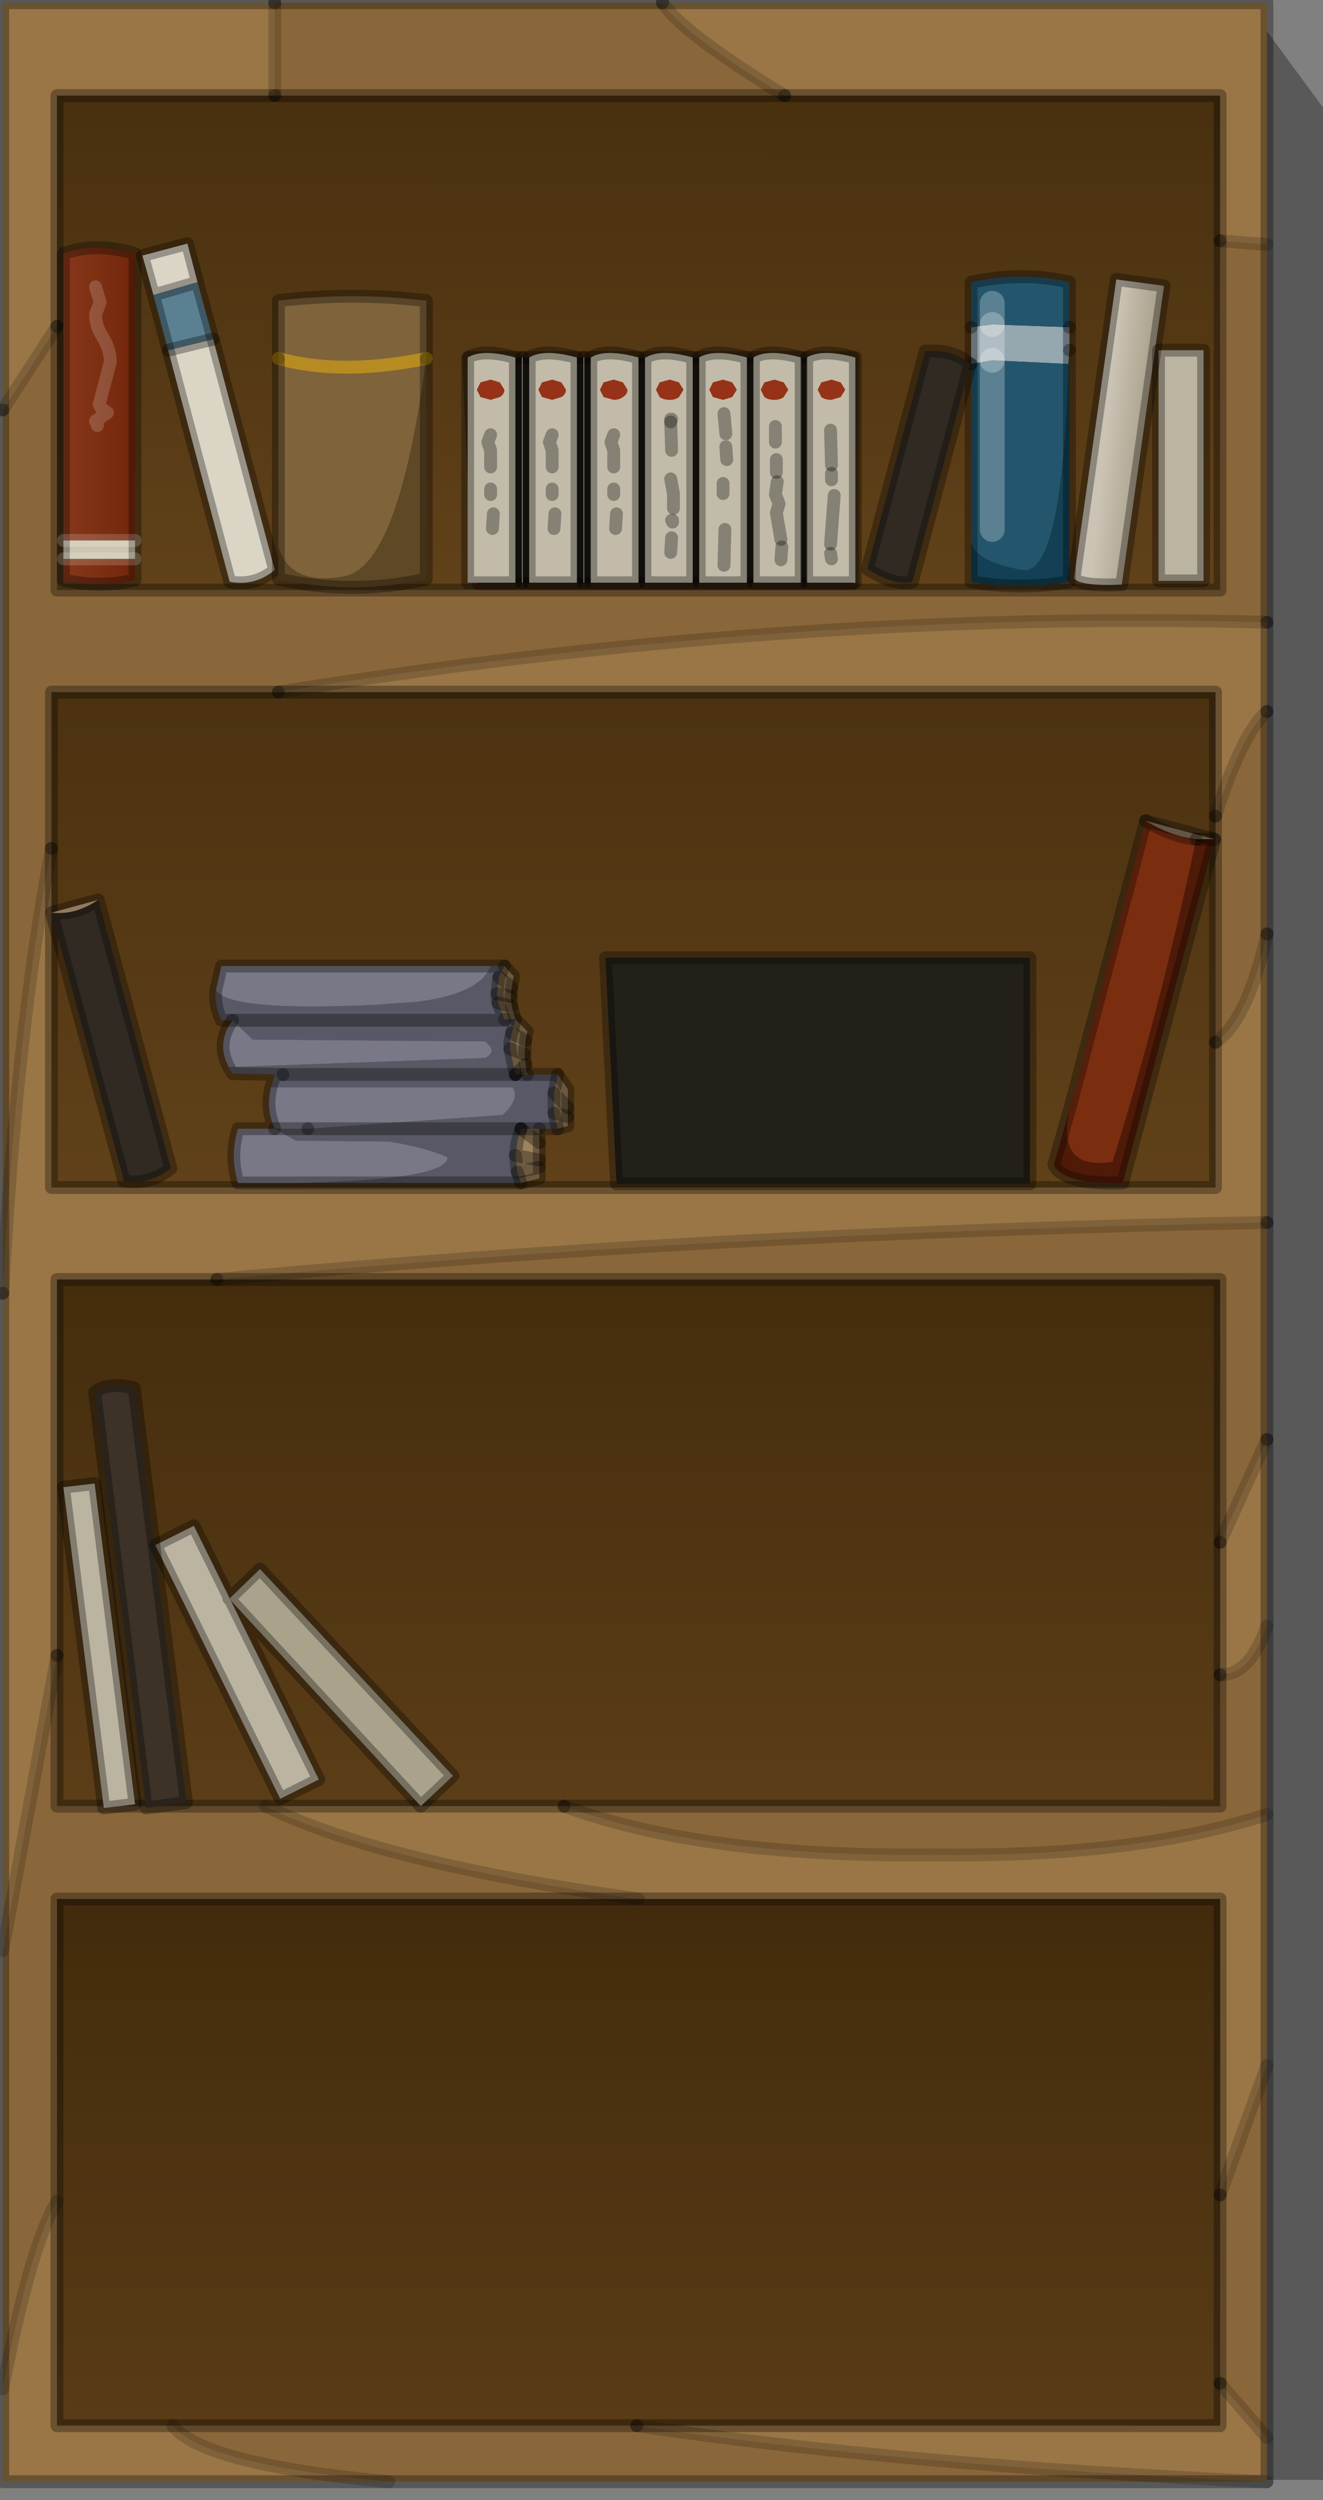 <?xml version="1.0" encoding="utf-8"?>
<svg version="1.1" id="Layer_1"
xmlns="http://www.w3.org/2000/svg"
xmlns:xlink="http://www.w3.org/1999/xlink"
width="72px" height="136px"
xml:space="preserve">
<rect width="100%" height="100%" fill="#808080" stroke="none"/>
<g id="PathID_1727" transform="matrix(1, 0, 0, 1, 35.75, 135.35)">
<path style="fill:#000000;fill-opacity:0.302" d="M36.25 -129.5L36.25 -0.45L25.8 -0.45L32.1 -135.15L36.25 -129.5" />
</g>
<g id="PathID_1728" transform="matrix(1, 0, 0, 1, 35.75, 135.35)">
<path style="fill:#8A673A;fill-opacity:1" d="M33.2 -101.5Q7.25 -102.2 -20.6 -97.7L-32.95 -97.7L-32.95 -89.2Q-34.85 -79.25 -35.6 -65L-35.6 -113.05L-32.65 -117.6L-32.65 -103.25L30.65 -103.25L30.65 -122.25L33.2 -122.05L33.2 -101.5M-20.8 -130.15L-20.8 -135.2L0.3 -135.2Q1.4 -133.55 6.95 -130.15L-20.8 -130.15M33.2 -84.55Q32.15 -79.85 30.4 -78.65L30.4 -90.95Q31.85 -95.5 33.2 -96.65L33.2 -84.55M30.65 -51.45L30.65 -65.75L-23.95 -65.75Q3.25 -68.3 33.2 -68.85L33.2 -57.05L30.65 -51.45M15 -34.45Q2.55 -34.3 -5.05 -37.1L30.65 -37.1L30.65 -44.25Q32.25 -44.2 33.2 -46.9L33.2 -36.65Q26.05 -34.3 15 -34.45M30.65 -5.7L30.65 -15.95L33.2 -23L33.2 -2.75L30.65 -5.7M-26.35 -3.4L-1.1 -3.4Q13.3 -1.25 33.2 -0.35L-14.6 -0.35Q-24.7 -1.3 -26.35 -3.4M-1 -32.05L-32.65 -32.05L-32.65 -15.6Q-34.1 -13.2 -35.6 -5.4L-35.6 -29.25L-32.65 -45.3L-32.65 -37.1L-21.3 -37.1Q-14.95 -34 -1 -32.05" />
<path style="fill:#9A7646;fill-opacity:1" d="M30.65 -130.15L6.95 -130.15Q1.4 -133.55 0.3 -135.2L33.2 -135.2L33.2 -122.05L30.65 -122.25L30.65 -130.15M-35.6 -135.2L-20.8 -135.2L-20.8 -130.15L-32.65 -130.15L-32.65 -117.6L-35.6 -113.05L-35.6 -135.2M-32.65 -65.75L-32.65 -45.3L-35.6 -29.25L-35.6 -65Q-34.85 -79.25 -32.95 -89.2L-32.95 -70.75L30.4 -70.75L30.4 -78.65Q32.15 -79.85 33.2 -84.55L33.2 -68.85Q3.25 -68.3 -23.95 -65.75L-32.65 -65.75M33.2 -96.65Q31.85 -95.5 30.4 -90.95L30.4 -97.7L-20.6 -97.7Q7.25 -102.2 33.2 -101.5L33.2 -96.65M30.65 -51.45L33.2 -57.05L33.2 -46.9Q32.25 -44.2 30.65 -44.25L30.65 -51.45M-21.3 -37.1L-5.05 -37.1Q2.55 -34.3 15 -34.45Q26.05 -34.3 33.2 -36.65L33.2 -23L30.65 -15.95L30.65 -32.05L-1 -32.05Q-14.95 -34 -21.3 -37.1M-1.1 -3.4L30.65 -3.4L30.65 -5.7L33.2 -2.75L33.2 -0.35Q13.3 -1.25 -1.1 -3.4M-32.65 -15.6L-32.65 -3.4L-26.35 -3.4Q-24.7 -1.3 -14.6 -0.35L-35.6 -0.35L-35.6 -5.4Q-34.1 -13.2 -32.65 -15.6" />
<linearGradient
id="LinearGradID_964" gradientUnits="userSpaceOnUse" gradientTransform="matrix(1.52588e-005, -0.027, 0.016, 1.52588e-005, 0, -115.9)" spreadMethod ="pad" x1="-819.2" y1="0" x2="819.2" y2="0" >
<stop  offset="0" style="stop-color:#69481D;stop-opacity:1" />
<stop  offset="1" style="stop-color:#412A0C;stop-opacity:1" />
</linearGradient>
<path style="fill:url(#LinearGradID_964) " d="M-20.8 -130.15L6.95 -130.15L30.65 -130.15L30.65 -122.25L30.65 -103.25L-32.65 -103.25L-32.65 -117.6L-32.65 -130.15L-20.8 -130.15" />
<linearGradient
id="LinearGradID_965" gradientUnits="userSpaceOnUse" gradientTransform="matrix(0, -0.032, 0.016, 0, -1.35, -84.2)" spreadMethod ="pad" x1="-819.2" y1="0" x2="819.2" y2="0" >
<stop  offset="0.027" style="stop-color:#69481D;stop-opacity:1" />
<stop  offset="1" style="stop-color:#412A0C;stop-opacity:1" />
</linearGradient>
<path style="fill:url(#LinearGradID_965) " d="M-32.95 -89.2L-32.95 -97.7L-20.6 -97.7L30.4 -97.7L30.4 -90.95L30.4 -78.65L30.4 -70.75L-32.95 -70.75L-32.95 -89.2" />
<linearGradient
id="LinearGradID_966" gradientUnits="userSpaceOnUse" gradientTransform="matrix(0, -0.03, 0.017, 0, 2.05, -44.35)" spreadMethod ="pad" x1="-819.2" y1="0" x2="819.2" y2="0" >
<stop  offset="0.027" style="stop-color:#69481D;stop-opacity:1" />
<stop  offset="1" style="stop-color:#412A0C;stop-opacity:1" />
</linearGradient>
<path style="fill:url(#LinearGradID_966) " d="M-21.3 -37.1L-32.65 -37.1L-32.65 -45.3L-32.65 -65.75L-23.95 -65.75L30.65 -65.75L30.65 -51.45L30.65 -44.25L30.65 -37.1L-5.05 -37.1L-21.3 -37.1" />
<linearGradient
id="LinearGradID_967" gradientUnits="userSpaceOnUse" gradientTransform="matrix(0, -0.03, 0.017, 0, -1.2, -7.95)" spreadMethod ="pad" x1="-819.2" y1="0" x2="819.2" y2="0" >
<stop  offset="0.027" style="stop-color:#69481D;stop-opacity:1" />
<stop  offset="1" style="stop-color:#412A0C;stop-opacity:1" />
</linearGradient>
<path style="fill:url(#LinearGradID_967) " d="M-26.35 -3.4L-32.65 -3.4L-32.65 -15.6L-32.65 -32.05L-1 -32.05L30.65 -32.05L30.65 -15.95L30.65 -5.7L30.65 -3.4L-1.1 -3.4L-26.35 -3.4" />
<path style="fill:none;stroke-width:0.7;stroke-linecap:round;stroke-linejoin:round;stroke-miterlimit:3;stroke:#000000;stroke-opacity:0.169" d="M33.2 -122.05L30.65 -122.25" />
<path style="fill:none;stroke-width:0.7;stroke-linecap:round;stroke-linejoin:round;stroke-miterlimit:3;stroke:#000000;stroke-opacity:0.31" d="M30.65 -122.25L30.65 -103.25L-32.65 -103.25L-32.65 -117.6" />
<path style="fill:none;stroke-width:0.7;stroke-linecap:round;stroke-linejoin:round;stroke-miterlimit:3;stroke:#000000;stroke-opacity:0.169" d="M-32.65 -117.6L-35.6 -113.05" />
<path style="fill:none;stroke-width:0.7;stroke-linecap:round;stroke-linejoin:round;stroke-miterlimit:3;stroke:#000000;stroke-opacity:0.31" d="M-35.6 -113.05L-35.6 -65" />
<path style="fill:none;stroke-width:0.7;stroke-linecap:round;stroke-linejoin:round;stroke-miterlimit:3;stroke:#000000;stroke-opacity:0.169" d="M-35.6 -65Q-34.85 -79.25 -32.95 -89.2" />
<path style="fill:none;stroke-width:0.7;stroke-linecap:round;stroke-linejoin:round;stroke-miterlimit:3;stroke:#000000;stroke-opacity:0.31" d="M-32.95 -89.2L-32.95 -97.7L-20.6 -97.7" />
<path style="fill:none;stroke-width:0.7;stroke-linecap:round;stroke-linejoin:round;stroke-miterlimit:3;stroke:#000000;stroke-opacity:0.169" d="M-20.6 -97.7Q7.25 -102.2 33.2 -101.5" />
<path style="fill:none;stroke-width:0.7;stroke-linecap:round;stroke-linejoin:round;stroke-miterlimit:3;stroke:#000000;stroke-opacity:0.31" d="M33.2 -101.5L33.2 -122.05L33.2 -135.2L0.3 -135.2" />
<path style="fill:none;stroke-width:0.7;stroke-linecap:round;stroke-linejoin:round;stroke-miterlimit:3;stroke:#000000;stroke-opacity:0.169" d="M0.3 -135.2Q1.4 -133.55 6.95 -130.15" />
<path style="fill:none;stroke-width:0.7;stroke-linecap:round;stroke-linejoin:round;stroke-miterlimit:3;stroke:#000000;stroke-opacity:0.31" d="M6.95 -130.15L30.65 -130.15L30.65 -122.25" />
<path style="fill:none;stroke-width:0.7;stroke-linecap:round;stroke-linejoin:round;stroke-miterlimit:3;stroke:#000000;stroke-opacity:0.31" d="M-20.6 -97.7L30.4 -97.7L30.4 -90.95" />
<path style="fill:none;stroke-width:0.7;stroke-linecap:round;stroke-linejoin:round;stroke-miterlimit:3;stroke:#000000;stroke-opacity:0.169" d="M30.4 -90.95Q31.85 -95.5 33.2 -96.65" />
<path style="fill:none;stroke-width:0.7;stroke-linecap:round;stroke-linejoin:round;stroke-miterlimit:3;stroke:#000000;stroke-opacity:0.31" d="M33.2 -96.65L33.2 -101.5" />
<path style="fill:none;stroke-width:0.7;stroke-linecap:round;stroke-linejoin:round;stroke-miterlimit:3;stroke:#000000;stroke-opacity:0.31" d="M30.4 -90.95L30.4 -78.65" />
<path style="fill:none;stroke-width:0.7;stroke-linecap:round;stroke-linejoin:round;stroke-miterlimit:3;stroke:#000000;stroke-opacity:0.169" d="M30.4 -78.65Q32.15 -79.85 33.2 -84.55" />
<path style="fill:none;stroke-width:0.7;stroke-linecap:round;stroke-linejoin:round;stroke-miterlimit:3;stroke:#000000;stroke-opacity:0.31" d="M33.2 -84.55L33.2 -96.65" />
<path style="fill:none;stroke-width:0.7;stroke-linecap:round;stroke-linejoin:round;stroke-miterlimit:3;stroke:#000000;stroke-opacity:0.31" d="M33.2 -57.05L33.2 -68.85" />
<path style="fill:none;stroke-width:0.7;stroke-linecap:round;stroke-linejoin:round;stroke-miterlimit:3;stroke:#000000;stroke-opacity:0.169" d="M33.2 -68.85Q3.25 -68.3 -23.95 -65.75" />
<path style="fill:none;stroke-width:0.7;stroke-linecap:round;stroke-linejoin:round;stroke-miterlimit:3;stroke:#000000;stroke-opacity:0.31" d="M-23.95 -65.75L30.65 -65.75L30.65 -51.45" />
<path style="fill:none;stroke-width:0.7;stroke-linecap:round;stroke-linejoin:round;stroke-miterlimit:3;stroke:#000000;stroke-opacity:0.169" d="M30.65 -51.45L33.2 -57.05" />
<path style="fill:none;stroke-width:0.7;stroke-linecap:round;stroke-linejoin:round;stroke-miterlimit:3;stroke:#000000;stroke-opacity:0.31" d="M33.2 -57.05L33.2 -46.9L33.2 -36.65L33.2 -23L33.2 -2.75L33.2 -0.35L-14.6 -0.35L-35.6 -0.35L-35.6 -5.4L-35.6 -29.25L-35.6 -65" />
<path style="fill:none;stroke-width:0.7;stroke-linecap:round;stroke-linejoin:round;stroke-miterlimit:3;stroke:#000000;stroke-opacity:0.31" d="M30.4 -78.65L30.4 -70.75L-32.95 -70.75L-32.95 -89.2" />
<path style="fill:none;stroke-width:0.7;stroke-linecap:round;stroke-linejoin:round;stroke-miterlimit:3;stroke:#000000;stroke-opacity:0.31" d="M33.2 -68.85L33.2 -84.55" />
<path style="fill:none;stroke-width:0.7;stroke-linecap:round;stroke-linejoin:round;stroke-miterlimit:3;stroke:#000000;stroke-opacity:0.169" d="M30.65 -44.25Q32.25 -44.2 33.2 -46.9" />
<path style="fill:none;stroke-width:0.7;stroke-linecap:round;stroke-linejoin:round;stroke-miterlimit:3;stroke:#000000;stroke-opacity:0.31" d="M30.65 -44.25L30.65 -37.1L-5.05 -37.1" />
<path style="fill:none;stroke-width:0.7;stroke-linecap:round;stroke-linejoin:round;stroke-miterlimit:3;stroke:#000000;stroke-opacity:0.169" d="M-5.05 -37.1Q2.55 -34.3 15 -34.45Q26.05 -34.3 33.2 -36.65" />
<path style="fill:none;stroke-width:0.7;stroke-linecap:round;stroke-linejoin:round;stroke-miterlimit:3;stroke:#000000;stroke-opacity:0.31" d="M30.65 -5.7L30.65 -3.4L-1.1 -3.4" />
<path style="fill:none;stroke-width:0.7;stroke-linecap:round;stroke-linejoin:round;stroke-miterlimit:3;stroke:#000000;stroke-opacity:0.169" d="M-1.1 -3.4Q13.3 -1.25 33.2 -0.35" />
<path style="fill:none;stroke-width:0.7;stroke-linecap:round;stroke-linejoin:round;stroke-miterlimit:3;stroke:#000000;stroke-opacity:0.31" d="M30.65 -15.95L30.65 -5.7" />
<path style="fill:none;stroke-width:0.7;stroke-linecap:round;stroke-linejoin:round;stroke-miterlimit:3;stroke:#000000;stroke-opacity:0.169" d="M30.65 -5.7L33.2 -2.75" />
<path style="fill:none;stroke-width:0.7;stroke-linecap:round;stroke-linejoin:round;stroke-miterlimit:3;stroke:#000000;stroke-opacity:0.169" d="M33.2 -23L30.65 -15.95" />
<path style="fill:none;stroke-width:0.7;stroke-linecap:round;stroke-linejoin:round;stroke-miterlimit:3;stroke:#000000;stroke-opacity:0.31" d="M30.65 -15.95L30.65 -32.05L-1 -32.05L-32.65 -32.05L-32.65 -15.6L-32.65 -3.4L-26.35 -3.4L-1.1 -3.4" />
<path style="fill:none;stroke-width:0.7;stroke-linecap:round;stroke-linejoin:round;stroke-miterlimit:3;stroke:#000000;stroke-opacity:0.31" d="M30.65 -51.45L30.65 -44.25" />
<path style="fill:none;stroke-width:0.7;stroke-linecap:round;stroke-linejoin:round;stroke-miterlimit:3;stroke:#000000;stroke-opacity:0.169" d="M-20.8 -135.2L-20.8 -130.15" />
<path style="fill:none;stroke-width:0.7;stroke-linecap:round;stroke-linejoin:round;stroke-miterlimit:3;stroke:#000000;stroke-opacity:0.31" d="M-20.8 -130.15L6.95 -130.15" />
<path style="fill:none;stroke-width:0.7;stroke-linecap:round;stroke-linejoin:round;stroke-miterlimit:3;stroke:#000000;stroke-opacity:0.31" d="M-32.65 -117.6L-32.65 -130.15L-20.8 -130.15" />
<path style="fill:none;stroke-width:0.7;stroke-linecap:round;stroke-linejoin:round;stroke-miterlimit:3;stroke:#000000;stroke-opacity:0.31" d="M-20.8 -135.2L-35.6 -135.2L-35.6 -113.05" />
<path style="fill:none;stroke-width:0.7;stroke-linecap:round;stroke-linejoin:round;stroke-miterlimit:3;stroke:#000000;stroke-opacity:0.31" d="M-32.65 -45.3L-32.65 -65.75L-23.95 -65.75" />
<path style="fill:none;stroke-width:0.7;stroke-linecap:round;stroke-linejoin:round;stroke-miterlimit:3;stroke:#000000;stroke-opacity:0.169" d="M-35.6 -29.25L-32.65 -45.3" />
<path style="fill:none;stroke-width:0.7;stroke-linecap:round;stroke-linejoin:round;stroke-miterlimit:3;stroke:#000000;stroke-opacity:0.31" d="M-32.65 -45.3L-32.65 -37.1L-21.3 -37.1L-5.05 -37.1" />
<path style="fill:none;stroke-width:0.7;stroke-linecap:round;stroke-linejoin:round;stroke-miterlimit:3;stroke:#000000;stroke-opacity:0.169" d="M-32.65 -15.6Q-34.1 -13.2 -35.6 -5.4" />
<path style="fill:none;stroke-width:0.7;stroke-linecap:round;stroke-linejoin:round;stroke-miterlimit:3;stroke:#000000;stroke-opacity:0.169" d="M-21.3 -37.1Q-14.95 -34 -1 -32.05" />
<path style="fill:none;stroke-width:0.7;stroke-linecap:round;stroke-linejoin:round;stroke-miterlimit:3;stroke:#000000;stroke-opacity:0.169" d="M-26.35 -3.4Q-24.7 -1.3 -14.6 -0.35" />
<path style="fill:none;stroke-width:0.7;stroke-linecap:round;stroke-linejoin:round;stroke-miterlimit:3;stroke:#000000;stroke-opacity:0.31" d="M0.3 -135.2L-20.8 -135.2" />
</g>
<g id="PathID_1729" transform="matrix(1, 0, 0, 1, 35.75, 135.35)">
<path style="fill:#95A7AF;fill-opacity:1" d="M22.45 -116.3L22.4 -115.55L18.25 -115.75L18.25 -117.7L18.25 -115.75L17.1 -115.55L17.1 -117.55L18.25 -117.7L22.45 -117.55L22.45 -116.3" />
<path style="fill:#23566D;fill-opacity:1" d="M17.1 -117.55L17.1 -120Q19.95 -120.6 22.45 -120L22.45 -117.55L18.25 -117.7L18.25 -118.85L18.25 -117.7L17.1 -117.55M19.85 -104.35Q17.35 -104.8 17.1 -105.85L17.1 -115.55L18.25 -115.75L22.4 -115.55Q22.05 -103.9 19.85 -104.35M18.25 -106.55L18.25 -115.75L18.25 -106.55" />
<path style="fill:#134054;fill-opacity:1" d="M17.1 -105.85Q17.35 -104.8 19.85 -104.35Q22.05 -103.9 22.4 -115.55L22.45 -116.3L22.45 -103.7Q19.8 -103.25 17.1 -103.7L17.1 -105.85" />
<path style="fill:#BBB4A1;fill-opacity:1" d="M29.75 -116.3L29.75 -103.75L27.3 -103.75L27.3 -116.3L29.75 -116.3M-30.6 -54.65L-28.4 -37.2L-30.1 -37L-32.3 -54.45L-30.6 -54.65M-23.3 -48.4L-23.2 -48.3L-18.4 -38.55L-20.5 -37.5L-27.3 -51.3L-25.2 -52.35L-23.25 -48.4L-23.3 -48.4" />
<linearGradient
id="LinearGradID_968" gradientUnits="userSpaceOnUse" gradientTransform="matrix(0.002, 0, -0.001, 0.01, 26.05, -111.85)" spreadMethod ="pad" x1="-819.2" y1="0" x2="819.2" y2="0" >
<stop  offset="0" style="stop-color:#CBC4B5;stop-opacity:1" />
<stop  offset="1" style="stop-color:#9A9078;stop-opacity:1" />
</linearGradient>
<path style="fill:url(#LinearGradID_968) " d="M27.6 -119.8L25.3 -103.55Q23 -103.45 22.7 -103.9L25 -120.15L27.6 -119.8" />
<path style="fill:#7B2D10;fill-opacity:1" d="M29.35 -89.7Q27.4 -80.5 24.8 -72.15Q21.65 -71.65 22.5 -75.15L26.6 -90.7Q28 -89.85 29.35 -89.7" />
<path style="fill:#D0B389;fill-opacity:1" d="M29.35 -89.7Q28 -89.85 26.6 -90.7L30.35 -89.7L29.35 -89.7M-30.4 -86.4Q-31.65 -85.55 -32.95 -85.7L-30.4 -86.4" />
<path style="fill:#4F1A07;fill-opacity:1" d="M30.35 -89.7L25.35 -71Q22.1 -70.9 21.6 -72L22.5 -75.15Q21.65 -71.65 24.8 -72.15Q27.4 -80.5 29.35 -89.7L30.35 -89.7" />
<path style="fill:#DBD5C5;fill-opacity:1" d="M-27.4 -119.3L-28 -121.45L-25.55 -122.1L-25 -120L-27.4 -119.3M-24.15 -116.9L-20.8 -104.35Q-21.85 -103.45 -23.25 -103.7L-26.6 -116.3L-24.15 -116.9" />
<linearGradient
id="LinearGradID_969" gradientUnits="userSpaceOnUse" gradientTransform="matrix(0.003, 0, 0, 0.011, -29.85, -112.9)" spreadMethod ="pad" x1="-819.2" y1="0" x2="819.2" y2="0" >
<stop  offset="0.027" style="stop-color:#87371A;stop-opacity:1" />
<stop  offset="1" style="stop-color:#6D2206;stop-opacity:1" />
</linearGradient>
<path style="fill:url(#LinearGradID_969) " d="M-30.45 -112.2L-30.55 -112.45L-29.9 -112.9L-30.25 -113.15L-30.35 -113.35L-29.75 -115.65Q-29.75 -116.35 -30.15 -117Q-30.55 -117.6 -30.55 -118.25L-30.3 -118.9L-30.55 -119.75L-30.3 -118.9L-30.55 -118.25Q-30.55 -117.6 -30.15 -117Q-29.75 -116.35 -29.75 -115.65L-30.35 -113.35L-30.25 -113.15L-29.9 -112.9L-30.55 -112.45L-30.45 -112.2M-28.4 -104.95L-28.4 -103.8Q-30.35 -103.35 -32.3 -103.8L-32.3 -104.95L-28.4 -104.95M-32.3 -105.95L-32.3 -121.55Q-30.55 -122.2 -28.4 -121.55L-28.4 -105.95L-32.3 -105.95" />
<path style="fill:#5A8091;fill-opacity:1" d="M-26.6 -116.3L-27.4 -119.3L-25 -120L-24.15 -116.9L-26.6 -116.3" />
<path style="fill:#CDC5B1;fill-opacity:1" d="M-28.4 -105.95L-28.4 -104.95L-32.3 -104.95L-32.3 -105.95L-28.4 -105.95" />
<path style="fill:#595866;fill-opacity:1" d="M-8.3 -82.8L-8.6 -82.2L-8.7 -81.3L-8.65 -80.8L-8.3 -79.9L-7.7 -79.9L-8.3 -79.85L-23.1 -79.85L-23.7 -79.85Q-24.1 -80.7 -24 -81.5Q-23.35 -80.3 -15.1 -80.7L-14.6 -80.75L-13.05 -80.85Q-9.6 -81.3 -9.05 -82.8L-8.3 -82.8M-7.7 -79.9L-7.9 -79.15L-8 -78.7L-8 -78.3L-7.7 -76.9L-20.35 -76.9L-7.7 -76.9L-7.05 -76.9L-5.4 -76.9L-5.6 -75.9L-5.6 -74.8L-5.4 -73.95L-6.4 -73.95L-7.4 -73.95L-7.6 -73.25L-7.7 -72.5L-7.6 -71.6L-7.4 -71L-19.35 -71Q-11.35 -71.2 -11.4 -72.4Q-12.5 -72.9 -14.55 -73.25L-19.65 -73.3L-20.8 -73.95L-19 -73.95L-7.4 -73.95L-19 -73.95L-8.4 -74.7Q-7.45 -75.55 -7.85 -76.2L-21 -76.2L-20.8 -76.9L-20.35 -76.9L-23.1 -76.95L-23.3 -77.3L-9.35 -77.8Q-8.65 -78.15 -9.35 -78.7L-22 -78.8L-23.1 -79.85L-8.3 -79.85L-8.3 -79.9" />
<path style="fill:#797887;fill-opacity:1" d="M-23.7 -82.8L-9.05 -82.8Q-9.6 -81.3 -13.05 -80.85L-14.6 -80.75L-15.1 -80.7Q-23.35 -80.3 -24 -81.5L-23.7 -82.8M-20.8 -73.95L-19.65 -73.3L-14.55 -73.25Q-12.5 -72.9 -11.4 -72.4Q-11.35 -71.2 -19.35 -71L-22.8 -71Q-23.25 -72.45 -22.8 -73.95L-20.8 -73.95Q-21.3 -75.05 -21 -76.2L-7.85 -76.2Q-7.45 -75.55 -8.4 -74.7L-19 -73.95L-20.8 -73.95M-23.3 -77.3Q-24 -78.6 -23.1 -79.85L-22 -78.8L-9.35 -78.7Q-8.65 -78.15 -9.35 -77.8L-23.3 -77.3" />
<path style="fill:#9C835D;fill-opacity:1" d="M-7.7 -76.9L-7.15 -77.45L-7.7 -76.9L-8 -78.3L-8 -78.7L-7.9 -79.15L-7.7 -79.9L-8.3 -79.9L-8.65 -80.8L-8.7 -81.3L-8.6 -82.2L-8.3 -82.8L-7.8 -82.25L-7.9 -81.65L-7.95 -81.15L-7.9 -80.6L-7.7 -79.9L-7.05 -79.25L-7.15 -78.75L-7.2 -78L-7.15 -77.45L-7.05 -76.9L-7.7 -76.9M-5.6 -74.8L-4.85 -74.6L-5.6 -74.8L-5.6 -75.9L-4.85 -75.1L-5.6 -75.9L-5.4 -76.9L-4.85 -76.1L-4.85 -75.1L-4.85 -74.6L-4.85 -74.1L-5.4 -73.95L-5.6 -74.8M-7.6 -71.6L-6.4 -71.85L-7.6 -71.6L-7.7 -72.5L-6.4 -72.25L-7.7 -72.5L-7.6 -73.25L-7.4 -73.95L-6.4 -73.95L-6.4 -73.2L-6.4 -72.25L-6.4 -71.85L-6.4 -71.25L-7.4 -71L-7.6 -71.6M-7.95 -81.15L-8.7 -81.3L-7.95 -81.15M-7.9 -80.6L-8.65 -80.8L-7.9 -80.6M-7.9 -81.65L-8.6 -82.2L-7.9 -81.65M-7.2 -78L-8 -78.3L-7.2 -78M-7.15 -78.75L-7.9 -79.15L-7.15 -78.75M-6.4 -73.2L-7.4 -73.95L-6.4 -73.2" />
<path style="fill:#312A22;fill-opacity:1" d="M-32.95 -85.7Q-31.65 -85.55 -30.4 -86.4L-26.45 -71.8Q-27.55 -70.9 -29 -71.1L-32.95 -85.7" />
<path style="fill:#3C3227;fill-opacity:1" d="M-28.45 -59.85L-25.6 -37.3L-27.8 -37L-30.6 -59.6Q-29.9 -60.2 -28.45 -59.85" />
<path style="fill:#AAA28B;fill-opacity:1" d="M-23.2 -48.3L-23.3 -48.4L-23.25 -48.4L-21.6 -50L-11.1 -38.75L-12.85 -37.1L-23.2 -48.3" />
<path style="fill:none;stroke-width:1.35;stroke-linecap:round;stroke-linejoin:round;stroke-miterlimit:3;stroke:#FFFFFF;stroke-opacity:0.251" d="M18.25 -118.85L18.25 -117.7" />
<path style="fill:none;stroke-width:0.7;stroke-linecap:round;stroke-linejoin:round;stroke-miterlimit:3;stroke:#000000;stroke-opacity:0.31" d="M22.45 -117.55L22.45 -120Q19.95 -120.6 17.1 -120L17.1 -117.55" />
<path style="fill:none;stroke-width:1.35;stroke-linecap:round;stroke-linejoin:round;stroke-miterlimit:3;stroke:#FFFFFF;stroke-opacity:0.251" d="M18.25 -117.7L18.25 -115.75" />
<path style="fill:none;stroke-width:0.7;stroke-linecap:round;stroke-linejoin:round;stroke-miterlimit:3;stroke:#000000;stroke-opacity:0.31" d="M22.45 -116.3L22.45 -117.55" />
<path style="fill:none;stroke-width:1.35;stroke-linecap:round;stroke-linejoin:round;stroke-miterlimit:3;stroke:#FFFFFF;stroke-opacity:0.251" d="M18.25 -115.75L18.25 -106.55" />
<path style="fill:none;stroke-width:0.7;stroke-linecap:round;stroke-linejoin:round;stroke-miterlimit:3;stroke:#000000;stroke-opacity:0.31" d="M17.1 -115.55L17.1 -117.55" />
<path style="fill:none;stroke-width:0.7;stroke-linecap:round;stroke-linejoin:round;stroke-miterlimit:3;stroke:#000000;stroke-opacity:0.31" d="M22.45 -116.3L22.45 -103.7Q19.8 -103.25 17.1 -103.7L17.1 -105.85L17.1 -115.55" />
<path style="fill:none;stroke-width:0.7;stroke-linecap:round;stroke-linejoin:round;stroke-miterlimit:3;stroke:#000000;stroke-opacity:0.31" d="M29.75 -116.3L29.75 -103.75L27.3 -103.75L27.3 -116.3L29.75 -116.3z" />
<path style="fill:none;stroke-width:0.7;stroke-linecap:round;stroke-linejoin:round;stroke-miterlimit:3;stroke:#000000;stroke-opacity:0.31" d="M27.6 -119.8L25.3 -103.55Q23 -103.45 22.7 -103.9L25 -120.15L27.6 -119.8z" />
<path style="fill:none;stroke-width:0.7;stroke-linecap:round;stroke-linejoin:round;stroke-miterlimit:3;stroke:#000000;stroke-opacity:0.31" d="M22.5 -75.15L26.6 -90.7L30.35 -89.7L25.35 -71Q22.1 -70.9 21.6 -72L22.5 -75.15z" />
<path style="fill:none;stroke-width:0.7;stroke-linecap:round;stroke-linejoin:round;stroke-miterlimit:3;stroke:#000000;stroke-opacity:0.31" d="M29.35 -89.7Q28 -89.85 26.6 -90.7" />
<path style="fill:none;stroke-width:0.7;stroke-linecap:round;stroke-linejoin:round;stroke-miterlimit:3;stroke:#000000;stroke-opacity:0.31" d="M29.35 -89.7L30.35 -89.7" />
<path style="fill:none;stroke-width:0.7;stroke-linecap:round;stroke-linejoin:round;stroke-miterlimit:3;stroke:#000000;stroke-opacity:0.31" d="M-27.4 -119.3L-28 -121.45L-25.55 -122.1L-25 -120L-24.15 -116.9L-20.8 -104.35Q-21.85 -103.45 -23.25 -103.7L-26.6 -116.3L-27.4 -119.3L-25 -120" />
<path style="fill:none;stroke-width:0.7;stroke-linecap:round;stroke-linejoin:round;stroke-miterlimit:3;stroke:#FFFFFF;stroke-opacity:0.169" d="M-30.55 -119.75L-30.3 -118.9L-30.55 -118.25Q-30.55 -117.6 -30.15 -117Q-29.75 -116.35 -29.75 -115.65L-30.35 -113.35L-30.25 -113.15L-29.9 -112.9L-30.55 -112.45L-30.45 -112.2" />
<path style="fill:none;stroke-width:0.7;stroke-linecap:round;stroke-linejoin:round;stroke-miterlimit:3;stroke:#000000;stroke-opacity:0.31" d="M-26.6 -116.3L-24.15 -116.9" />
<path style="fill:none;stroke-width:0.7;stroke-linecap:round;stroke-linejoin:round;stroke-miterlimit:3;stroke:#000000;stroke-opacity:0.31" d="M-28.4 -104.95L-28.4 -103.8Q-30.35 -103.35 -32.3 -103.8L-32.3 -104.95L-32.3 -105.95L-32.3 -121.55Q-30.55 -122.2 -28.4 -121.55L-28.4 -105.95L-28.4 -104.95z" />
<path style="fill:none;stroke-width:0.7;stroke-linecap:round;stroke-linejoin:round;stroke-miterlimit:3;stroke:#FFFFFF;stroke-opacity:0.169" d="M-28.4 -104.95L-32.3 -104.95" />
<path style="fill:none;stroke-width:0.7;stroke-linecap:round;stroke-linejoin:round;stroke-miterlimit:3;stroke:#FFFFFF;stroke-opacity:0.169" d="M-32.3 -105.95L-28.4 -105.95" />
<path style="fill:none;stroke-width:0.7;stroke-linecap:round;stroke-linejoin:round;stroke-miterlimit:3;stroke:#000000;stroke-opacity:0.31" d="M-24 -81.5Q-24.1 -80.7 -23.7 -79.85L-23.1 -79.85L-8.3 -79.85L-8.3 -79.9L-8.65 -80.8L-8.7 -81.3L-8.6 -82.2L-8.3 -82.8L-9.05 -82.8L-23.7 -82.8L-24 -81.5z" />
<path style="fill:none;stroke-width:0.7;stroke-linecap:round;stroke-linejoin:round;stroke-miterlimit:3;stroke:#000000;stroke-opacity:0.31" d="M-8.3 -82.8L-7.8 -82.25L-7.9 -81.65L-7.95 -81.15L-7.9 -80.6L-7.7 -79.9L-7.05 -79.25L-7.15 -78.75L-7.2 -78L-7.15 -77.45L-7.05 -76.9L-5.4 -76.9L-4.85 -76.1L-4.85 -75.1L-4.85 -74.6L-4.85 -74.1L-5.4 -73.95L-6.4 -73.95L-6.4 -73.2L-6.4 -72.25L-6.4 -71.85L-6.4 -71.25L-7.4 -71L-19.35 -71L-22.8 -71Q-23.25 -72.45 -22.8 -73.95L-20.8 -73.95Q-21.3 -75.05 -21 -76.2L-20.8 -76.9L-20.35 -76.9L-23.1 -76.95L-23.3 -77.3Q-24 -78.6 -23.1 -79.85" />
<path style="fill:none;stroke-width:0.7;stroke-linecap:round;stroke-linejoin:round;stroke-miterlimit:3;stroke:#000000;stroke-opacity:0.31" d="M-8.7 -81.3L-7.95 -81.15" />
<path style="fill:none;stroke-width:0.7;stroke-linecap:round;stroke-linejoin:round;stroke-miterlimit:3;stroke:#000000;stroke-opacity:0.31" d="M-8.65 -80.8L-7.9 -80.6" />
<path style="fill:none;stroke-width:0.7;stroke-linecap:round;stroke-linejoin:round;stroke-miterlimit:3;stroke:#000000;stroke-opacity:0.31" d="M-8.6 -82.2L-7.9 -81.65" />
<path style="fill:none;stroke-width:0.7;stroke-linecap:round;stroke-linejoin:round;stroke-miterlimit:3;stroke:#000000;stroke-opacity:0.31" d="M-7.7 -76.9L-8 -78.3L-8 -78.7L-7.9 -79.15L-7.7 -79.9L-8.3 -79.9" />
<path style="fill:none;stroke-width:0.7;stroke-linecap:round;stroke-linejoin:round;stroke-miterlimit:3;stroke:#000000;stroke-opacity:0.31" d="M-5.6 -75.9L-5.6 -74.8L-4.85 -74.6" />
<path style="fill:none;stroke-width:0.7;stroke-linecap:round;stroke-linejoin:round;stroke-miterlimit:3;stroke:#000000;stroke-opacity:0.31" d="M-5.4 -76.9L-5.6 -75.9L-4.85 -75.1" />
<path style="fill:none;stroke-width:0.7;stroke-linecap:round;stroke-linejoin:round;stroke-miterlimit:3;stroke:#000000;stroke-opacity:0.31" d="M-8 -78.3L-7.2 -78" />
<path style="fill:none;stroke-width:0.7;stroke-linecap:round;stroke-linejoin:round;stroke-miterlimit:3;stroke:#000000;stroke-opacity:0.31" d="M-7.9 -79.15L-7.15 -78.75" />
<path style="fill:none;stroke-width:0.7;stroke-linecap:round;stroke-linejoin:round;stroke-miterlimit:3;stroke:#000000;stroke-opacity:0.31" d="M-7.7 -76.9L-7.15 -77.45" />
<path style="fill:none;stroke-width:0.7;stroke-linecap:round;stroke-linejoin:round;stroke-miterlimit:3;stroke:#000000;stroke-opacity:0.31" d="M-7.7 -76.9L-7.05 -76.9" />
<path style="fill:none;stroke-width:0.7;stroke-linecap:round;stroke-linejoin:round;stroke-miterlimit:3;stroke:#000000;stroke-opacity:0.31" d="M-30.4 -86.4L-32.95 -85.7Q-31.65 -85.55 -30.4 -86.4L-26.45 -71.8Q-27.55 -70.9 -29 -71.1L-32.95 -85.7" />
<path style="fill:none;stroke-width:0.7;stroke-linecap:round;stroke-linejoin:round;stroke-miterlimit:3;stroke:#000000;stroke-opacity:0.31" d="M-30.6 -54.65L-28.4 -37.2L-30.1 -37L-32.3 -54.45L-30.6 -54.65z" />
<path style="fill:none;stroke-width:0.7;stroke-linecap:round;stroke-linejoin:round;stroke-miterlimit:3;stroke:#000000;stroke-opacity:0.31" d="M-28.45 -59.85L-25.6 -37.3L-27.8 -37L-30.6 -59.6Q-29.9 -60.2 -28.45 -59.85z" />
<path style="fill:none;stroke-width:0.7;stroke-linecap:round;stroke-linejoin:round;stroke-miterlimit:3;stroke:#000000;stroke-opacity:0.31" d="M-23.25 -48.4L-25.2 -52.35L-27.3 -51.3L-20.5 -37.5L-18.4 -38.55L-23.2 -48.3L-23.3 -48.4L-23.25 -48.4L-21.6 -50L-11.1 -38.75L-12.85 -37.1L-23.2 -48.3" />
<path style="fill:none;stroke-width:0.7;stroke-linecap:round;stroke-linejoin:round;stroke-miterlimit:3;stroke:#000000;stroke-opacity:0.31" d="M-7.4 -73.95L-6.4 -73.2" />
<path style="fill:none;stroke-width:0.7;stroke-linecap:round;stroke-linejoin:round;stroke-miterlimit:3;stroke:#000000;stroke-opacity:0.31" d="M-7.4 -73.95L-6.4 -73.95" />
<path style="fill:none;stroke-width:0.7;stroke-linecap:round;stroke-linejoin:round;stroke-miterlimit:3;stroke:#000000;stroke-opacity:0.31" d="M-7.7 -72.5L-7.6 -71.6L-6.4 -71.85" />
<path style="fill:none;stroke-width:0.7;stroke-linecap:round;stroke-linejoin:round;stroke-miterlimit:3;stroke:#000000;stroke-opacity:0.31" d="M-7.4 -73.95L-7.6 -73.25L-7.7 -72.5L-6.4 -72.25" />
<path style="fill:none;stroke-width:0.7;stroke-linecap:round;stroke-linejoin:round;stroke-miterlimit:3;stroke:#000000;stroke-opacity:0.31" d="M-7.6 -71.6L-7.4 -71" />
<path style="fill:none;stroke-width:0.7;stroke-linecap:round;stroke-linejoin:round;stroke-miterlimit:3;stroke:#000000;stroke-opacity:0.31" d="M-19 -73.95L-7.4 -73.95" />
<path style="fill:none;stroke-width:0.7;stroke-linecap:round;stroke-linejoin:round;stroke-miterlimit:3;stroke:#000000;stroke-opacity:0.31" d="M-7.7 -76.9L-20.35 -76.9" />
<path style="fill:none;stroke-width:0.7;stroke-linecap:round;stroke-linejoin:round;stroke-miterlimit:3;stroke:#000000;stroke-opacity:0.31" d="M-20.8 -73.95L-19 -73.95" />
<path style="fill:none;stroke-width:0.7;stroke-linecap:round;stroke-linejoin:round;stroke-miterlimit:3;stroke:#000000;stroke-opacity:0.31" d="M-5.6 -74.8L-5.4 -73.95" />
</g>
<g id="PathID_1730" transform="matrix(1, 0, 0, 1, 35.75, 135.35)">
<path style="fill:#7E633B;fill-opacity:1" d="M-20.6 -115.85L-20.6 -119Q-16.7 -119.45 -13.1 -119.05L-12.55 -119L-12.55 -115.85Q-14.05 -104.55 -17 -104Q-17.2 -114.9 -20.6 -115.85M-17 -104Q-19.95 -103.45 -20.6 -105.6L-20.6 -115.85Q-17.2 -114.9 -12.55 -115.85" />
<path style="fill:#5F4825;fill-opacity:1" d="M-12.55 -115.85L-12.55 -103.85Q-16.55 -102.95 -20.6 -103.85L-20.6 -105.6Q-19.95 -103.45 -17 -104Q-14.05 -104.55 -12.55 -115.85" />
<path style="fill:none;stroke-width:0.7;stroke-linecap:round;stroke-linejoin:round;stroke-miterlimit:3;stroke:#000000;stroke-opacity:0.31" d="M-12.55 -115.85L-12.55 -119L-13.1 -119.05Q-16.7 -119.45 -20.6 -119L-20.6 -115.85" />
<path style="fill:none;stroke-width:0.7;stroke-linecap:round;stroke-linejoin:round;stroke-miterlimit:3;stroke:#FFC400;stroke-opacity:0.431" d="M-20.6 -115.85Q-17.2 -114.9 -12.55 -115.85" />
<path style="fill:none;stroke-width:0.7;stroke-linecap:round;stroke-linejoin:round;stroke-miterlimit:3;stroke:#000000;stroke-opacity:0.31" d="M-12.55 -115.85L-12.55 -103.85Q-16.55 -102.95 -20.6 -103.85L-20.6 -105.6L-20.6 -115.85" />
</g>
<g id="PathID_1731" transform="matrix(1, 0, 0, 1, 35.75, 135.35)">
<path style="fill:#312A22;fill-opacity:1" d="M13.9 -103.7Q12.95 -103.45 11.45 -104.4L14.6 -116.25Q16.15 -116.35 17.05 -115.55L13.9 -103.7" />
<path style="fill:none;stroke-width:0.7;stroke-linecap:round;stroke-linejoin:round;stroke-miterlimit:3;stroke:#000000;stroke-opacity:0.31" d="M13.9 -103.7Q12.95 -103.45 11.45 -104.4L14.6 -116.25Q16.15 -116.35 17.05 -115.55L13.9 -103.7z" />
</g>
<g id="PathID_1732" transform="matrix(1, 0, 0, 1, 35.75, 135.35)">
<path style="fill:#232019;fill-opacity:1" d="M10.65 -103.6L-9.7 -103.6L-10.25 -115.9L10.65 -115.9L10.65 -103.6" />
<path style="fill:none;stroke-width:0.7;stroke-linecap:round;stroke-linejoin:round;stroke-miterlimit:3;stroke:#000000;stroke-opacity:0.31" d="M10.65 -103.6L-9.7 -103.6L-10.25 -115.9L10.65 -115.9L10.65 -103.6z" />
</g>
<g id="PathID_1733" transform="matrix(1, 0, 0, 1, 35.75, 135.35)">
<path style="fill:#C2BBA9;fill-opacity:1" d="M7.85 -115.9L7.85 -103.65L5.25 -103.65L5.25 -115.9Q6.05 -116.4 7.85 -115.9M4.9 -115.9L4.9 -103.65L2.3 -103.65L2.3 -115.9Q3.1 -116.4 4.9 -115.9M3.75 -111.75L3.65 -112.85L3.75 -111.75M0.8 -112.55L0.75 -112.4L0.75 -112.55L0.75 -112.4L0.8 -110.85L0.8 -112.55M0.8 -110.85L0.75 -112.4L0.75 -112.55L0.8 -112.55M9.5 -109.6L9.5 -109.25L9.5 -109.6M6.5 -109.65L6.5 -110.35L6.5 -109.65M6.75 -106L6.5 -107.45L6.65 -107.95L6.45 -108.45L6.55 -109.15L6.45 -108.45L6.65 -107.95L6.5 -107.45L6.75 -106M9.45 -105.75L9.65 -108.4L9.45 -105.75M3.6 -108.5L3.6 -109.05L3.6 -108.5M3.8 -110.35L3.75 -111.05L3.8 -110.35M0.9 -107.7L0.9 -108.5L0.75 -109.3L0.9 -108.5L0.9 -107.7M0.75 -105.3L0.8 -106.1L0.75 -105.3M0.85 -106.95L0.8 -107.05L0.85 -107.05L0.8 -107.05L0.85 -106.95M0.8 -107.05L0.85 -107.05L0.85 -106.95M9.5 -104.95L9.45 -105.25L9.5 -104.95M6.75 -104.9L6.8 -105.6L6.75 -104.9M3.65 -104.6L3.7 -106.55L3.65 -104.6M8.15 -115.9Q9 -116.4 10.8 -115.9L10.8 -103.65L8.15 -103.65L8.15 -115.9M9.5 -110.05L9.45 -111.95L9.5 -110.05M6.45 -111.3L6.45 -112.15L6.45 -111.3M1.95 -103.65L-0.65 -103.65L-0.65 -115.9L-0.6 -115.9Q0.2 -116.4 1.95 -115.9L1.95 -103.65M-7.3 -103.65L-7.35 -103.65L-7.35 -115.9L-7.3 -115.9L-7.3 -103.65M-4.35 -115.9L-4.35 -103.65L-6.95 -103.65L-6.95 -115.9Q-6.15 -116.4 -4.35 -115.9M-3.95 -103.65L-4 -103.65L-4 -115.9L-3.95 -115.9L-3.95 -103.65M-1 -115.9L-1 -103.65L-3.6 -103.65L-3.6 -115.9Q-2.8 -116.4 -1 -115.9M-2.25 -106.6L-2.2 -107.4L-2.25 -106.6M-2.35 -109.95L-2.35 -110.85L-2.5 -111.3L-2.35 -111.7L-2.5 -111.3L-2.35 -110.85L-2.35 -109.95M-2.35 -108.75L-2.35 -108.45L-2.35 -108.75M-8.95 -106.6L-8.9 -107.4L-8.95 -106.6M-9.05 -109.95L-9.05 -110.85L-9.2 -111.3L-9.05 -111.7L-9.2 -111.3L-9.05 -110.85L-9.05 -109.95M-5.6 -106.6L-5.55 -107.4L-5.6 -106.6M-5.7 -109.95L-5.7 -110.85L-5.85 -111.3L-5.7 -111.7L-5.85 -111.3L-5.7 -110.85L-5.7 -109.95M-5.7 -108.75L-5.7 -108.45L-5.7 -108.75M-9.05 -108.75L-9.05 -108.45L-9.05 -108.75M-7.7 -115.9L-7.7 -103.65L-10.3 -103.65L-10.3 -115.9Q-9.5 -116.4 -7.7 -115.9" />
<path style="fill:none;stroke-width:0.7;stroke-linecap:round;stroke-linejoin:round;stroke-miterlimit:3;stroke:#000000;stroke-opacity:0.31" d="M7.85 -115.9L7.85 -103.65L5.25 -103.65L5.25 -115.9Q6.05 -116.4 7.85 -115.9z" />
<path style="fill:none;stroke-width:0.7;stroke-linecap:round;stroke-linejoin:round;stroke-miterlimit:3;stroke:#000000;stroke-opacity:0.31" d="M4.9 -115.9L4.9 -103.65L2.3 -103.65L2.3 -115.9Q3.1 -116.4 4.9 -115.9z" />
<path style="fill:none;stroke-width:0.7;stroke-linecap:round;stroke-linejoin:round;stroke-miterlimit:3;stroke:#000000;stroke-opacity:0.31" d="M3.65 -112.85L3.75 -111.75" />
<path style="fill:none;stroke-width:0.7;stroke-linecap:round;stroke-linejoin:round;stroke-miterlimit:3;stroke:#000000;stroke-opacity:0.31" d="M0.8 -112.55L0.75 -112.55L0.75 -112.4L0.8 -112.55z" />
<path style="fill:none;stroke-width:0.7;stroke-linecap:round;stroke-linejoin:round;stroke-miterlimit:3;stroke:#000000;stroke-opacity:0.31" d="M9.5 -109.25L9.5 -109.6" />
<path style="fill:none;stroke-width:0.7;stroke-linecap:round;stroke-linejoin:round;stroke-miterlimit:3;stroke:#000000;stroke-opacity:0.31" d="M6.5 -110.35L6.5 -109.65" />
<path style="fill:none;stroke-width:0.7;stroke-linecap:round;stroke-linejoin:round;stroke-miterlimit:3;stroke:#000000;stroke-opacity:0.31" d="M6.55 -109.15L6.45 -108.45L6.65 -107.95L6.5 -107.45L6.75 -106" />
<path style="fill:none;stroke-width:0.7;stroke-linecap:round;stroke-linejoin:round;stroke-miterlimit:3;stroke:#000000;stroke-opacity:0.31" d="M9.65 -108.4L9.45 -105.75" />
<path style="fill:none;stroke-width:0.7;stroke-linecap:round;stroke-linejoin:round;stroke-miterlimit:3;stroke:#000000;stroke-opacity:0.31" d="M3.6 -109.05L3.6 -108.5" />
<path style="fill:none;stroke-width:0.7;stroke-linecap:round;stroke-linejoin:round;stroke-miterlimit:3;stroke:#000000;stroke-opacity:0.31" d="M3.75 -111.05L3.8 -110.35" />
<path style="fill:none;stroke-width:0.7;stroke-linecap:round;stroke-linejoin:round;stroke-miterlimit:3;stroke:#000000;stroke-opacity:0.31" d="M0.75 -109.3L0.9 -108.5L0.9 -107.7" />
<path style="fill:none;stroke-width:0.7;stroke-linecap:round;stroke-linejoin:round;stroke-miterlimit:3;stroke:#000000;stroke-opacity:0.31" d="M0.8 -106.1L0.75 -105.3" />
<path style="fill:none;stroke-width:0.7;stroke-linecap:round;stroke-linejoin:round;stroke-miterlimit:3;stroke:#000000;stroke-opacity:0.31" d="M0.85 -106.95L0.85 -107.05L0.8 -107.05L0.85 -106.95z" />
<path style="fill:none;stroke-width:0.7;stroke-linecap:round;stroke-linejoin:round;stroke-miterlimit:3;stroke:#000000;stroke-opacity:0.31" d="M9.45 -105.25L9.5 -104.95" />
<path style="fill:none;stroke-width:0.7;stroke-linecap:round;stroke-linejoin:round;stroke-miterlimit:3;stroke:#000000;stroke-opacity:0.31" d="M6.8 -105.6L6.75 -104.9" />
<path style="fill:none;stroke-width:0.7;stroke-linecap:round;stroke-linejoin:round;stroke-miterlimit:3;stroke:#000000;stroke-opacity:0.31" d="M3.7 -106.55L3.65 -104.6" />
<path style="fill:none;stroke-width:0.7;stroke-linecap:round;stroke-linejoin:round;stroke-miterlimit:3;stroke:#000000;stroke-opacity:0.31" d="M8.15 -115.9Q9 -116.4 10.8 -115.9L10.8 -103.65L8.15 -103.65L8.15 -115.9z" />
<path style="fill:none;stroke-width:0.7;stroke-linecap:round;stroke-linejoin:round;stroke-miterlimit:3;stroke:#000000;stroke-opacity:0.31" d="M9.45 -111.95L9.5 -110.05" />
<path style="fill:none;stroke-width:0.7;stroke-linecap:round;stroke-linejoin:round;stroke-miterlimit:3;stroke:#000000;stroke-opacity:0.31" d="M6.45 -112.15L6.45 -111.3" />
<path style="fill:none;stroke-width:0.7;stroke-linecap:round;stroke-linejoin:round;stroke-miterlimit:3;stroke:#000000;stroke-opacity:0.31" d="M0.75 -112.4L0.8 -110.85" />
<path style="fill:none;stroke-width:0.7;stroke-linecap:round;stroke-linejoin:round;stroke-miterlimit:3;stroke:#000000;stroke-opacity:0.31" d="M1.95 -103.65L-0.65 -103.65L-0.65 -115.9L-0.6 -115.9Q0.2 -116.4 1.95 -115.9L1.95 -103.65z" />
<path style="fill:none;stroke-width:0.7;stroke-linecap:round;stroke-linejoin:round;stroke-miterlimit:3;stroke:#000000;stroke-opacity:0.31" d="M-7.3 -103.65L-7.35 -103.65L-7.35 -115.9L-7.3 -115.9" />
<path style="fill:none;stroke-width:0.7;stroke-linecap:round;stroke-linejoin:round;stroke-miterlimit:3;stroke:#000000;stroke-opacity:0.31" d="M-4.35 -115.9L-4.35 -103.65L-6.95 -103.65L-6.95 -115.9Q-6.15 -116.4 -4.35 -115.9z" />
<path style="fill:none;stroke-width:0.7;stroke-linecap:round;stroke-linejoin:round;stroke-miterlimit:3;stroke:#000000;stroke-opacity:0.31" d="M-3.95 -103.65L-4 -103.65L-4 -115.9L-3.95 -115.9" />
<path style="fill:none;stroke-width:0.7;stroke-linecap:round;stroke-linejoin:round;stroke-miterlimit:3;stroke:#000000;stroke-opacity:0.31" d="M-1 -115.9L-1 -103.65L-3.6 -103.65L-3.6 -115.9Q-2.8 -116.4 -1 -115.9z" />
<path style="fill:none;stroke-width:0.7;stroke-linecap:round;stroke-linejoin:round;stroke-miterlimit:3;stroke:#000000;stroke-opacity:0.31" d="M-2.2 -107.4L-2.25 -106.6" />
<path style="fill:none;stroke-width:0.7;stroke-linecap:round;stroke-linejoin:round;stroke-miterlimit:3;stroke:#000000;stroke-opacity:0.31" d="M-2.35 -111.7L-2.5 -111.3L-2.35 -110.85L-2.35 -109.95" />
<path style="fill:none;stroke-width:0.7;stroke-linecap:round;stroke-linejoin:round;stroke-miterlimit:3;stroke:#000000;stroke-opacity:0.31" d="M-2.35 -108.45L-2.35 -108.75" />
<path style="fill:none;stroke-width:0.7;stroke-linecap:round;stroke-linejoin:round;stroke-miterlimit:3;stroke:#000000;stroke-opacity:0.31" d="M-8.9 -107.4L-8.95 -106.6" />
<path style="fill:none;stroke-width:0.7;stroke-linecap:round;stroke-linejoin:round;stroke-miterlimit:3;stroke:#000000;stroke-opacity:0.31" d="M-9.05 -111.7L-9.2 -111.3L-9.05 -110.85L-9.05 -109.95" />
<path style="fill:none;stroke-width:0.7;stroke-linecap:round;stroke-linejoin:round;stroke-miterlimit:3;stroke:#000000;stroke-opacity:0.31" d="M-5.55 -107.4L-5.6 -106.6" />
<path style="fill:none;stroke-width:0.7;stroke-linecap:round;stroke-linejoin:round;stroke-miterlimit:3;stroke:#000000;stroke-opacity:0.31" d="M-5.7 -111.7L-5.85 -111.3L-5.7 -110.85L-5.7 -109.95" />
<path style="fill:none;stroke-width:0.7;stroke-linecap:round;stroke-linejoin:round;stroke-miterlimit:3;stroke:#000000;stroke-opacity:0.31" d="M-5.7 -108.45L-5.7 -108.75" />
<path style="fill:none;stroke-width:0.7;stroke-linecap:round;stroke-linejoin:round;stroke-miterlimit:3;stroke:#000000;stroke-opacity:0.31" d="M-9.05 -108.45L-9.05 -108.75" />
<path style="fill:none;stroke-width:0.7;stroke-linecap:round;stroke-linejoin:round;stroke-miterlimit:3;stroke:#000000;stroke-opacity:0.31" d="M-7.7 -115.9L-7.7 -103.65L-10.3 -103.65L-10.3 -115.9Q-9.5 -116.4 -7.7 -115.9z" />
</g>
<g id="PathID_1734" transform="matrix(1, 0, 0, 1, 35.75, 135.35)">
<path style="fill:#953217;fill-opacity:1" d="M9.5 -114.7L10 -114.55L10.25 -114.15L10 -113.75L9.5 -113.6Q9.15 -113.6 8.95 -113.75L8.75 -114.15L8.95 -114.55L9.5 -114.7" />
</g>
<g id="PathID_1735" transform="matrix(1, 0, 0, 1, 35.75, 135.35)">
<path style="fill:#953217;fill-opacity:1" d="M6.4 -114.7L6.9 -114.55L7.15 -114.15L6.9 -113.75Q6.7 -113.6 6.4 -113.6Q6.05 -113.6 5.85 -113.75L5.65 -114.15L5.85 -114.55L6.4 -114.7" />
</g>
<g id="PathID_1736" transform="matrix(1, 0, 0, 1, 35.75, 135.35)">
<path style="fill:#953217;fill-opacity:1" d="M3.6 -114.7L4.1 -114.55L4.35 -114.15L4.1 -113.75L3.6 -113.6L3.05 -113.75L2.85 -114.15L3.05 -114.55L3.6 -114.7" />
</g>
<g id="PathID_1737" transform="matrix(1, 0, 0, 1, 35.75, 135.35)">
<path style="fill:#953217;fill-opacity:1" d="M0.7 -114.7L1.2 -114.55L1.45 -114.15L1.2 -113.75Q1 -113.6 0.7 -113.6Q0.35 -113.6 0.15 -113.75L-0.05 -114.15L0.15 -114.55L0.7 -114.7" />
</g>
<g id="PathID_1738" transform="matrix(1, 0, 0, 1, 35.75, 135.35)">
<path style="fill:#953217;fill-opacity:1" d="M-2.35 -114.7L-1.85 -114.55L-1.6 -114.15Q-1.6 -113.9 -1.85 -113.75Q-2.05 -113.6 -2.35 -113.6L-2.9 -113.75L-3.1 -114.15L-2.9 -114.55L-2.35 -114.7" />
</g>
<g id="PathID_1739" transform="matrix(1, 0, 0, 1, 35.75, 135.35)">
<path style="fill:#953217;fill-opacity:1" d="M-5.2 -114.55L-4.95 -114.15Q-4.95 -113.9 -5.2 -113.75L-5.7 -113.6L-6.25 -113.75L-6.45 -114.15L-6.25 -114.55L-5.7 -114.7L-5.2 -114.55" />
</g>
<g id="PathID_1740" transform="matrix(1, 0, 0, 1, 35.75, 135.35)">
<path style="fill:#953217;fill-opacity:1" d="M-8.3 -114.15Q-8.3 -113.9 -8.55 -113.75L-9.05 -113.6L-9.6 -113.75L-9.8 -114.15L-9.6 -114.55L-9.05 -114.7L-8.55 -114.55L-8.3 -114.15" />
</g>
<g id="PathID_1741" transform="matrix(1, 0, 0, 1, 35.75, 135.35)">
<path style="fill:#232019;fill-opacity:1" d="M20.3 -70.95L-2.2 -70.95L-2.8 -83.25L20.3 -83.25L20.3 -70.95" />
<path style="fill:none;stroke-width:0.7;stroke-linecap:round;stroke-linejoin:round;stroke-miterlimit:3;stroke:#000000;stroke-opacity:0.31" d="M20.3 -70.95L-2.2 -70.95L-2.8 -83.25L20.3 -83.25L20.3 -70.95z" />
</g>
</svg>
